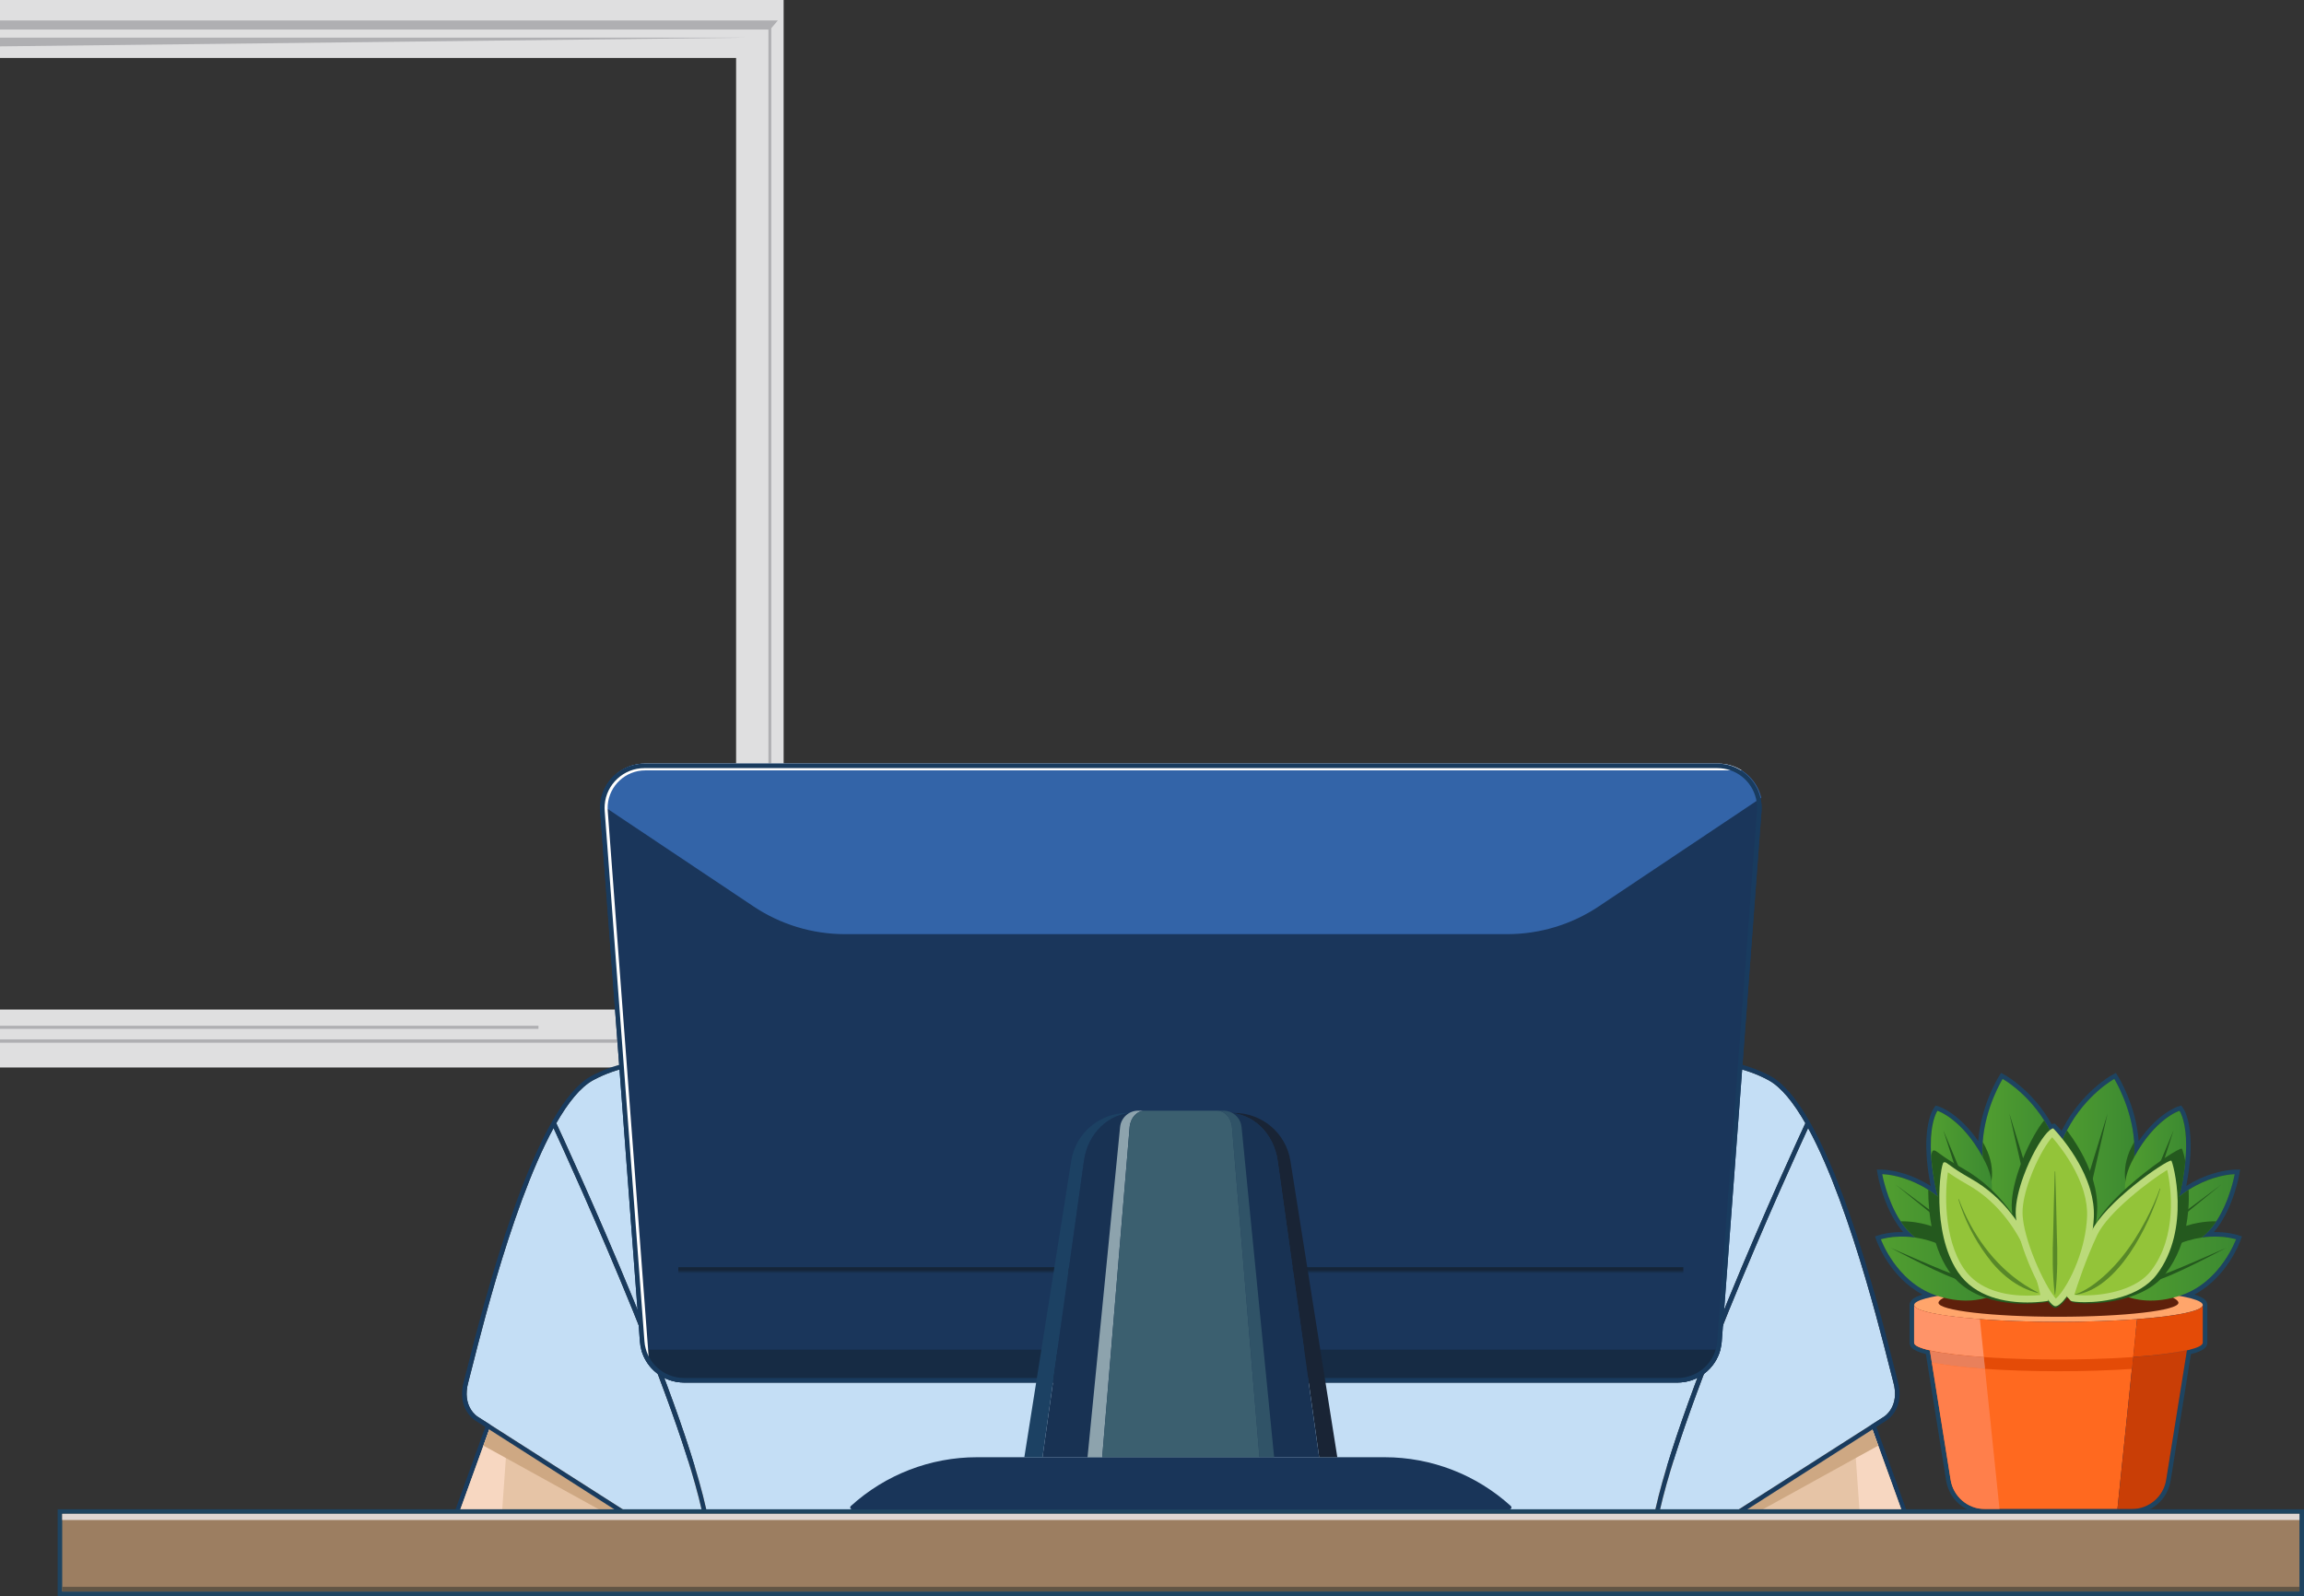 <?xml version="1.0" encoding="UTF-8"?><svg id="Camada_1" xmlns="http://www.w3.org/2000/svg" xmlns:xlink="http://www.w3.org/1999/xlink" viewBox="0 0 1014.934 703.157"><rect x="0" y="0" width="1014.934" height="703.157" fill="#333333" stroke="none"/><defs><style>.cls-1{fill:#588828;}.cls-2{fill:#24591e;}.cls-3{fill:#3364a8;}.cls-4{fill:url(#Gradiente_sem_nome_37-6);}.cls-5{fill:#162b44;}.cls-6{fill:#615545;}.cls-7{fill:url(#Gradiente_sem_nome_37-4);}.cls-8{fill:#9c7e61;}.cls-9{fill:url(#Gradiente_sem_nome_37-8);}.cls-10{fill:#5e200b;}.cls-11{fill:#fff;}.cls-12{fill:#e44b07;}.cls-13{fill:#1e4461;}.cls-14{fill:url(#Gradiente_sem_nome_37);}.cls-15{fill:#cea883;}.cls-16{fill:#afafb2;}.cls-17{fill:#ff691f;}.cls-18{fill:#c4def5;}.cls-19{fill:#f7d7c1;}.cls-20{fill:url(#Gradiente_sem_nome_37-3);}.cls-21{fill:#e9805b;}.cls-22{fill:#8da3ad;}.cls-23{fill:#ff7f4b;}.cls-24{fill:#dfd6d3;}.cls-25{fill:#e6c4a6;}.cls-26{fill:#3b5f6f;}.cls-27{fill:#ffa56b;}.cls-28{fill:url(#Gradiente_sem_nome_166);}.cls-29{fill:url(#Gradiente_sem_nome_37-2);}.cls-30{fill:#dfdfe0;}.cls-31{fill:#305367;}.cls-32{fill:#c93e06;}.cls-33{fill:#bbda7a;}.cls-34{fill:url(#Gradiente_sem_nome_37-7);}.cls-35{fill:#1c4163;}.cls-36{fill:#193b5e;}.cls-37{fill:url(#Gradiente_sem_nome_37-5);}.cls-38{fill:#93c439;}.cls-39{fill:#1a365b;}.cls-40{fill:#193559;}.cls-41{fill:#192435;}.cls-42{fill:#ff9469;}.cls-43{fill:#183253;}</style><linearGradient id="Gradiente_sem_nome_37" x1="904.825" y1="514.603" x2="940.245" y2="514.603" gradientUnits="userSpaceOnUse"><stop offset="0" stop-color="#519e30"/><stop offset="1" stop-color="#3c8a31"/></linearGradient><linearGradient id="Gradiente_sem_nome_37-2" x1="873.302" x2="908.718" xlink:href="#Gradiente_sem_nome_37"/><linearGradient id="Gradiente_sem_nome_37-3" x1="936.042" y1="517.098" x2="963.014" y2="517.098" xlink:href="#Gradiente_sem_nome_37"/><linearGradient id="Gradiente_sem_nome_37-4" x1="850.537" y1="517.098" x2="877.509" y2="517.098" xlink:href="#Gradiente_sem_nome_37"/><linearGradient id="Gradiente_sem_nome_37-5" x1="940.798" y1="535.583" x2="984.408" y2="535.583" xlink:href="#Gradiente_sem_nome_37"/><linearGradient id="Gradiente_sem_nome_37-6" x1="829.138" y1="535.583" x2="872.748" y2="535.583" xlink:href="#Gradiente_sem_nome_37"/><linearGradient id="Gradiente_sem_nome_37-7" x1="933.498" y1="558.901" x2="984.998" y2="558.901" xlink:href="#Gradiente_sem_nome_37"/><linearGradient id="Gradiente_sem_nome_37-8" x1="828.548" y1="558.899" x2="880.048" y2="558.899" xlink:href="#Gradiente_sem_nome_37"/><linearGradient id="Gradiente_sem_nome_166" x1="520.168" y1="561.048" x2="520.168" y2="559.426" gradientUnits="userSpaceOnUse"><stop offset="0" stop-color="#1a365b"/><stop offset="1" stop-color="#152538"/></linearGradient></defs><polygon class="cls-30" points="345.2 0 345.2 470.3 0 470.3 0 444.77 324.26 444.77 324.26 25.53 0 25.53 0 0 345.2 0"/><polyline class="cls-16" points="-.005 13.023 338.497 13.023 338.497 457.917 -.005 457.917 -.005 459.406 339.753 459.406 339.753 12.428 342.646 9.023 -.005 9.023 -.005 13.023"/><polyline class="cls-16" points="-.005 16.598 328.604 16.598 -.005 20.428 -.005 16.598"/><polyline class="cls-16" points="-.005 451.917 237.199 451.917 237.199 453.279 -.005 453.279 -.005 451.917"/><path class="cls-39" d="M874.36,665.835c-8.04,0-14.802-5.767-16.078-13.712l-9.031-56.382c-4.934-1.185-7.061-2.457-7.061-4.186v-16.601h.01c0-1.304.99-2.809,7.618-4.324-15.723-6.754-21.941-23.554-22.209-24.297l-.35-.97.979-.319c.047-.016,1.162-.377,3.093-.705,2.054-.353,4.23-.531,6.47-.531.969,0,1.943.034,2.919.102-1.525-1.502-2.963-3.271-4.295-5.283-6.134-9.268-8.187-20.668-8.271-21.148l-.209-1.191,1.21.019c.027.001.688.012,1.851.136,3.659.403,10.979,1.837,18.933,6.911.732.469,1.422.933,2.079,1.4-.318-1.325-.606-2.699-.862-4.11l-.036-.201c-.069-.375-.136-.743-.195-1.104-.628-3.655-1.042-7.094-1.231-10.212-.181-2.804-.201-5.442-.061-7.84.501-8.878,2.935-12.334,3.037-12.477l.423-.584.688.216c.419.132,9.707,3.188,18.527,17.459.012-.963.05-1.929.115-2.894,1.075-15.411,8.589-27.675,8.908-28.189l.497-.802.829.45c.427.231,10.531,5.811,18.647,18.583.704,1.105,1.381,2.248,2.019,3.409.347-.179.679-.289,1-.333l.497-.069.352.356c.035.035.858.871,2.165,2.378.098.12.176.216.264.312.254.297.518.61.793.941.393-.844.809-1.682,1.242-2.505,8.334-15.934,20.735-22.788,21.259-23.072l.829-.449.497.801c.319.515,7.833,12.778,8.908,28.179.065.969.104,1.937.114,2.899,8.829-14.264,18.109-17.322,18.528-17.454l.688-.216.423.584c.103.143,2.536,3.599,3.037,12.469.189,3.138.101,6.646-.263,10.423-.233,2.456-.58,5.024-1.03,7.643-.059.354-.125.723-.194,1.098l-.037.203c-.262,1.422-.553,2.799-.87,4.118.682-.487,1.372-.955,2.067-1.4,7.935-5.075,15.284-6.515,18.959-6.921,1.156-.124,1.817-.135,1.845-.136l1.21-.019-.209,1.191c-.085.48-2.138,11.881-8.271,21.148-1.332,2.013-2.77,3.781-4.295,5.283.976-.067,1.95-.102,2.919-.102,2.239,0,4.416.179,6.471.531,1.93.328,3.045.689,3.092.705l.979.319-.35.97c-.268.743-6.485,17.544-22.209,24.297,6.628,1.516,7.618,3.021,7.618,4.324,0,.037,0,.104-.01.185v16.416c0,1.74-2.125,2.999-7.099,4.201l-9.034,56.366c-1.275,7.945-8.041,13.712-16.087,13.712h-64.76Z"/><path class="cls-13" d="M931.37,475.345s7.69,12.39,8.76,27.72v.01c.15,2.2.16,4.44,0,6.73,9.28-17.06,19.94-20.41,19.94-20.41,0,0,2.36,3.26,2.85,11.94.17,2.82.13,6.22-.26,10.27v.01c-.22,2.3-.55,4.82-1.02,7.56-.07.42-.15.85-.23,1.29-.47,2.55-1.01,4.83-1.6,6.87.21-.18.43-.36.65-.53,1.23-.96,2.45-1.82,3.67-2.6,7.91-5.06,15.28-6.41,18.53-6.77,1.12-.12,1.75-.13,1.75-.13,0,0-2.03,11.57-8.12,20.77-1.8,2.72-3.96,5.23-6.52,7.17,2.168-.317,4.177-.437,5.978-.437,2.576-0,4.725.246,6.302.517,1.88.32,2.95.67,2.95.67,0,0-6.69,18.55-23.75,24.53-.4.14-.79.27-1.18.39,6.5,1.16,10.28,2.55,10.28,4.04,0,.03,0,.07-.01.1v16.5c0,1.17-2.32,2.27-6.46,3.26-.17.04-.34.08-.52.12l-.86,5.35-8.28,51.68c-1.19,7.41-7.59,12.87-15.1,12.87h-64.76c-7.5,0-13.9-5.46-15.09-12.87l-8.28-51.7-.84-5.23c5.49,1.2,13.73,2.2,23.73,2.88,6.33.44,13.37.76,20.87.91-7.51-.17-14.56-.49-20.87-.94-9.78-.69-17.83-1.67-23.23-2.85-4.76-1.04-7.46-2.22-7.46-3.48v-16.6c0,.13.03.26.09.38-.05-.12-.08-.25-.08-.38,0-1.49,3.78-2.88,10.28-4.04-.39-.12-.78-.25-1.18-.39-17.06-5.98-23.75-24.53-23.75-24.53,0,0,1.07-.35,2.95-.67,1.577-.271,3.726-.517,6.302-.517,1.801,0,3.81.12,5.978.437-2.56-1.94-4.72-4.45-6.52-7.17-6.09-9.2-8.12-20.77-8.12-20.77,0,0,.63.01,1.76.13,3.26.36,10.6,1.72,18.5,6.76,1.22.78,2.46,1.64,3.69,2.61.22.17.43.34.64.52-.59-2.04-1.13-4.32-1.59-6.86-.08-.44-.16-.87-.23-1.29-.65-3.79-1.04-7.15-1.22-10.11-.19-2.95-.19-5.51-.06-7.72v-.01c.49-8.68,2.85-11.94,2.85-11.94,0,0,10.67,3.35,19.94,20.42-.16-2.29-.15-4.54,0-6.74v-.01c1.07-15.33,8.76-27.72,8.76-27.72,0,0,10.21,5.54,18.28,18.24.86,1.35,1.7,2.79,2.5,4.31.56-.45,1.07-.72,1.5-.78,0,0,.82.83,2.12,2.33.09.11.18.22.28.33.53.62,1.13,1.34,1.78,2.16.59-1.37,1.22-2.68,1.88-3.93,8.29-15.85,20.85-22.66,20.85-22.66M881.476,472.688l-.995,1.603c-.323.521-7.903,12.892-9.042,28.449-8.487-12.34-16.952-15.124-17.359-15.252l-1.375-.432-.845,1.167c-.277.382-2.719,3.995-3.227,13l-.003.056v.008c-.139,2.42-.118,5.08.064,7.907.191,3.144.61,6.619,1.245,10.32.056.336.12.687.185,1.045l.048.264c.104.573.213,1.141.327,1.702-.007-.005-.015-.009-.022-.014-8.123-5.182-15.615-6.649-19.358-7.063-1.193-.127-1.874-.141-1.948-.142l-2.42-.038.418,2.384c.086.489,2.174,12.089,8.422,21.528.869,1.312,1.782,2.525,2.736,3.632-.176-.002-.351-.003-.526-.003-2.295,0-4.529.184-6.641.546-2,.34-3.184.724-3.233.74l-1.959.641.699,1.939c.259.719,5.971,16.151,20.241,23.675-4.031,1.206-5.71,2.628-5.71,4.606h-.01v16.6c0,2.206,2.108,3.7,7.178,4.996l.647,4.031,8.28,51.699c1.354,8.433,8.531,14.554,17.065,14.554h64.76c8.54,0,15.721-6.12,17.075-14.553l8.28-51.681.648-4.033c3.845-.975,7.217-2.302,7.217-5.014v-16.365c.008-.09.01-.17.01-.235,0-1.978-1.678-3.401-5.71-4.607,14.272-7.525,19.982-22.956,20.241-23.675l.699-1.939-1.959-.641c-.05-.016-1.234-.4-3.236-.741-2.109-.362-4.343-.546-6.637-.546-.176,0-.351.001-.527.003.954-1.107,1.867-2.32,2.736-3.632,6.248-9.439,8.336-21.039,8.422-21.528l.418-2.384-2.42.038c-.074.001-.755.015-1.932.141-3.77.418-11.292,1.891-19.395,7.074-.002.001-.004.003-.006.004.115-.558.225-1.124.331-1.697l.043-.237c.067-.369.134-.732.193-1.087.452-2.635.802-5.229,1.038-7.698l.009-.095v-.01c.361-3.793.448-7.32.256-10.486-.508-8.997-2.949-12.61-3.226-12.992l-.845-1.167-1.375.432c-.407.128-8.867,2.913-17.359,15.25-1.14-15.556-8.719-27.926-9.042-28.447l-.995-1.602-1.658.899c-.535.29-13.193,7.287-21.669,23.491-.199.376-.395.757-.586,1.142-.011-.013-.021-.026-.032-.04l-.019-.023-.019-.022c-1.327-1.532-2.173-2.39-2.209-2.426l-.705-.714-.994.139c-.136.019-.272.046-.409.082-.522-.92-1.067-1.825-1.627-2.705-8.252-12.987-18.577-18.687-19.013-18.923l-1.658-.9h0Z"/><path class="cls-17" d="M963.384,594.817l-.02.12c-5.4,1.22-13.63,2.24-23.69,2.95l-.54,5.2-6.38,61.75h-58.39c-7.5,0-13.9-5.46-15.09-12.87l-8.28-51.7-.84-5.23c5.49,1.2,13.73,2.2,23.73,2.88,6.33.44,13.37.76,20.87.91,1.16.02,2.33.05,3.51.06.58.01,1.18.02,1.77.03,2.21.03,4.46.04,6.74.04,2.18,0,4.34-.01,6.46-.04.6-.01,1.2-.01,1.8-.03,1.12-.02,2.23-.03,3.32-.06.96-.02,1.91-.04,2.86-.07,6.62-.19,12.83-.5,18.46-.9,10.16-.73,18.42-1.79,23.71-3.04Z"/><path class="cls-12" d="M963.384,594.817l-.02.12c-5.4,1.22-13.63,2.24-23.69,2.95l-.54,5.2c-9.48.66-20.54,1.03-32.36,1.03s-22.88-.38-32.36-1.04l-.53-5.16c6.33.44,13.37.76,20.87.91-7.51-.17-14.56-.49-20.87-.94-9.78-.69-17.83-1.67-23.23-2.85-4.76-1.04-7.46-2.22-7.46-3.48v-11.44c0,4.09,28.47,7.41,63.58,7.41,12.54,0,24.24-.42,34.09-1.16l-1.19,11.49c10.16-.73,18.42-1.79,23.71-3.04Z"/><path class="cls-27" d="M970.348,574.957c0,4.09-28.46,7.41-63.57,7.41s-63.58-3.32-63.58-7.41,28.47-7.4,63.58-7.4,63.57,3.31,63.57,7.4Z"/><path class="cls-10" d="M959.628,573.958c0,3.4-23.661,6.161-52.851,6.161s-52.859-2.76-52.859-6.161,23.669-10.997,52.859-10.997,52.851,7.596,52.851,10.997Z"/><path class="cls-14" d="M940.128,509.803v.01c-.06.85-.14,1.69-.25,2.54-.45,3.45-1.32,6.99-2.47,10.47-.11.35-.23.7-.35,1.04v.01c-.13.39-.26.78-.41,1.17-.15.43-.31.86-.47,1.28-5.52,14.66-14.79,27.54-14.79,27.54,0,0-.69-.68-1.78-1.93-.47-.54-1.02-1.19-1.63-1.94-3.38-4.18-8.45-11.42-11.2-20.1v-.01c-.4-1.24-.75-2.51-1.03-3.81-.2-.88-.37-1.78-.5-2.68-.44-2.84-.56-5.78-.25-8.78.2-2.05.6-4.12,1.24-6.2.17-.56.35-1.1.54-1.64v-.01c.34-1.02.7-2.02,1.09-2.98v-.01c.24-.62.5-1.24.77-1.84.59-1.37,1.22-2.68,1.88-3.93,8.29-15.85,20.85-22.66,20.85-22.66,0,0,7.69,12.39,8.76,27.72v.01c.15,2.2.16,4.44,0,6.73Z"/><path class="cls-29" d="M907.798,526.063v.01c-.28,1.3-.63,2.57-1.02,3.81v.01c-.46,1.43-.97,2.81-1.53,4.15-2.92,6.99-7.05,12.74-9.89,16.21-1.33,1.63-2.38,2.75-2.87,3.28l-.33.33s-9.27-12.88-14.79-27.53v-.01c-.12-.31-.24-.61-.35-.92v-.01c-.19-.5-.37-1.01-.53-1.52-.08-.22-.15-.44-.22-.66-1.21-3.61-2.14-7.29-2.6-10.86-.11-.85-.19-1.69-.25-2.54-.16-2.29-.15-4.54,0-6.74v-.01c1.07-15.33,8.76-27.72,8.76-27.72,0,0,10.21,5.54,18.28,18.24.86,1.35,1.7,2.79,2.5,4.31.98,1.84,1.89,3.8,2.72,5.88.39.97.75,1.96,1.1,2.99v.01c.18.54.36,1.08.53,1.64.64,2.08,1.04,4.14,1.24,6.19v.01c.4,3.95.07,7.79-.75,11.45Z"/><path class="cls-2" d="M877.368,519.583c-.02.25-.06.51-.1.75.01.01,0,.02,0,.02-.18,1.23-.45,2.4-.78,3.52-.09.29-.19.58-.28.86-2.27,6.64-6.84,11.2-8.57,12.75-.43.38-.68.58-.68.58,0,0-.07-.01-.2-.03-1.22-.23-7.89-2.06-12.33-15.24-.24-.7-.47-1.44-.7-2.21-.59-2.04-1.13-4.32-1.59-6.86-.87-4.75-1.33-8.86-1.51-12.38v-.01c.49-8.68,2.85-11.94,2.85-11.94,0,0,10.67,3.35,19.94,20.42-.16-2.29-.15-4.54,0-6.74.41.75.82,1.53,1.22,2.34,2.59,5.19,3.2,9.96,2.73,14.17Z"/><path class="cls-2" d="M962.918,501.333c-.18,3.52-.64,7.63-1.51,12.39-.47,2.55-1.01,4.83-1.6,6.87-.28.97-.58,1.89-.88,2.76-4.91,14.01-12.34,14.71-12.34,14.71,0,0-.25-.2-.68-.58l-.03-.03c-1.77-1.59-6.39-6.22-8.61-12.94-.07-.21-.14-.42-.21-.64v-.01c-.34-1.12-.61-2.3-.78-3.53-.04-.24-.08-.5-.1-.75-.47-4.21.14-8.98,2.73-14.17.4-.81.81-1.59,1.22-2.34.15,2.2.16,4.44,0,6.73,9.28-17.06,19.94-20.41,19.94-20.41,0,0,2.36,3.26,2.85,11.94Z"/><path class="cls-20" d="M962.658,511.603v.01c-.22,2.3-.55,4.82-1.02,7.56-.07.42-.15.85-.23,1.29-.47,2.55-1.01,4.83-1.6,6.87-.17.59-.35,1.16-.53,1.72v.03c-4.9,14.99-12.69,15.72-12.69,15.72,0,0-.25-.2-.68-.58-.55-.5-1.39-1.29-2.34-2.36-.04-.04-.06-.06-.1-.1v-.01c-2.78-3.13-6.51-8.51-7.29-15.43-.03-.27-.06-.54-.07-.81-.04-.48-.06-.97-.06-1.46-.03-1.2.05-2.44.23-3.72.1-.68.23-1.37.39-2.08.32-1.34.76-2.72,1.35-4.14,0-.01.01-.02.01-.03.26-.64.56-1.28.88-1.93.4-.81.81-1.59,1.22-2.34v-.01c9.28-17.06,19.94-20.41,19.94-20.41,0,0,2.36,3.26,2.85,11.94.17,2.82.13,6.22-.26,10.27Z"/><path class="cls-7" d="M877.498,524.353c-.01.47-.04.94-.08,1.39-.01.19-.02.39-.05.58v.01c-.78,6.92-4.51,12.29-7.29,15.42-.31.35-.61.67-.89.96-.62.65-1.16,1.16-1.55,1.51-.43.38-.68.58-.68.58,0,0-7.73-.73-12.64-15.59v-.02c-.2-.61-.4-1.22-.59-1.87-.59-2.04-1.13-4.32-1.59-6.86-.08-.44-.16-.87-.23-1.29-.65-3.79-1.04-7.15-1.22-10.11-.19-2.95-.19-5.51-.06-7.72v-.01c.49-8.68,2.85-11.94,2.85-11.94,0,0,10.67,3.35,19.94,20.42.41.75.82,1.53,1.22,2.34.32.62.59,1.25.85,1.86q0,.01.01.02c.61,1.47,1.07,2.9,1.4,4.29,0,.01,0,.02.01.03.14.67.27,1.33.36,1.98.01.01,0,.02,0,.02.2,1.38.27,2.71.23,4Z"/><path class="cls-2" d="M982.658,517.433c-2.02,6.43-5.96,15.82-12.89,21.07l-.01.01c-.06.05-.12.1-.19.15-2.2,1.63-4.62,2.95-7.09,4-1.54.67-3.11,1.23-4.65,1.71-2.43.76-4.82,1.31-7,1.71-.01-.01-.01,0-.01,0-2.52.46-4.76.71-6.48.86-2.19.18-3.54.18-3.54.18,0,0,.37-.85,1.07-2.27.02-.03.03-.06.04-.09.42-.83.94-1.85,1.56-3v-.01c.6-1.1,1.29-2.32,2.06-3.61.02-.02.03-.05.04-.07.11-.2.23-.39.34-.59,3.1-5.11,7.48-11.29,12.81-15.97.36-.32.72-.63,1.09-.92.21-.18.43-.36.65-.53.39-.31.79-.61,1.18-.89-.07.42-.15.85-.23,1.29-.47,2.55-1.01,4.83-1.6,6.87.21-.18.43-.36.65-.53,1.23-.96,2.45-1.82,3.67-2.6,7.91-5.06,15.28-6.41,18.53-6.77Z"/><path class="cls-2" d="M872.748,547.123s-.33,0-.93-.02c-.61-.02-1.5-.07-2.6-.16-1.72-.15-3.96-.4-6.48-.86-2.09-.38-4.37-.9-6.7-1.61-1.53-.47-3.09-1.01-4.62-1.65-2.59-1.09-5.13-2.45-7.44-4.16-.07-.05-.14-.1-.2-.16h-.01c-6.92-5.26-10.86-14.64-12.87-21.07,3.26.36,10.6,1.72,18.5,6.76,1.22.78,2.46,1.64,3.69,2.61.22.17.43.34.64.52-.59-2.04-1.13-4.32-1.59-6.86-.08-.44-.16-.87-.23-1.29.39.28.79.58,1.18.89.22.17.43.34.64.52.27.21.54.44.8.67,3.7,3.18,6.95,7.1,9.63,10.91.01,0,.01.01.01.01,1.28,1.83,2.45,3.63,3.47,5.31.93,1.54,1.75,2.99,2.44,4.27,1.73,3.21,2.67,5.37,2.67,5.37Z"/><path class="cls-37" d="M984.408,517.303s-2.03,11.57-8.12,20.77c-1.8,2.72-3.96,5.23-6.52,7.17-.06.06-.13.11-.2.16-2.92,2.16-6.22,3.77-9.53,4.97-1.51.54-3.02,1-4.49,1.39-1.64.44-3.23.78-4.72,1.06h-.01c-4.56.83-8.21,1-9.51,1.03-.33.01-.51.01-.51.01,0,0,1.25-2.87,3.54-6.92.47-.86,1-1.77,1.57-2.72,3.2-5.28,7.77-11.7,13.33-16.43.19-.15.38-.31.57-.46.21-.18.43-.36.65-.53,1.23-.96,2.45-1.82,3.67-2.6,7.91-5.06,15.28-6.41,18.53-6.77,1.12-.12,1.75-.13,1.75-.13Z"/><path class="cls-4" d="M872.748,553.863s-.18,0-.51-.01c-1.3-.03-4.95-.2-9.5-1.03-1.45-.26-2.99-.59-4.58-1.01-1.47-.38-2.97-.84-4.48-1.38-3.36-1.2-6.73-2.83-9.7-5.03-.07-.05-.14-.1-.2-.16-2.56-1.94-4.72-4.45-6.52-7.17-6.09-9.2-8.12-20.77-8.12-20.77,0,0,.63.01,1.76.13,3.26.36,10.6,1.72,18.5,6.76,1.22.78,2.46,1.64,3.69,2.61.22.17.43.34.64.52.19.15.38.31.57.47,5.57,4.73,10.14,11.15,13.34,16.43.58.95,1.11,1.86,1.58,2.72,2.28,4.05,3.53,6.92,3.53,6.92Z"/><path class="cls-2" d="M982.048,545.323c-3.44,5.97-10.07,14.7-20.8,18.46-6.24,2.18-11.63,2.67-15.95,2.4-3.26-.19-5.91-.82-7.87-1.45-2.56-.84-3.93-1.71-3.93-1.71,0,0,2.76-4.2,7.81-9.17,4.01-3.93,9.45-8.35,16.09-11.54.32-.15.63-.3.94-.43,6.88-3.12,13.2-3.88,17.95-3.81-1.8,2.72-3.96,5.23-6.52,7.17,5.27-.77,9.6-.38,12.28.08Z"/><path class="cls-2" d="M880.048,563.023s-1.37.87-3.93,1.71c-2.05.66-4.87,1.32-8.35,1.48-4.24.2-9.46-.33-15.47-2.43-7.61-2.67-13.16-7.83-16.95-12.74h-.01c-.08-.11-.16-.21-.23-.31-1.47-1.91-2.66-3.76-3.61-5.41,2.68-.46,7.01-.85,12.28-.08-2.56-1.94-4.72-4.45-6.52-7.17,1.94-.03,4.13.08,6.52.43,3.56.53,7.56,1.59,11.76,3.53.2.09.41.18.61.28,2.35,1.13,4.55,2.41,6.59,3.77,3.72,2.48,6.91,5.23,9.5,7.77,5.05,4.97,7.81,9.17,7.81,9.17Z"/><path class="cls-34" d="M984.998,545.993s-6.69,18.55-23.75,24.53c-12.24,4.29-21.21,2.03-25.3.41-1.6-.63-2.45-1.17-2.45-1.17,0,0,1.36-2.07,3.93-5.03,2.95-3.4,7.5-7.98,13.39-11.91,0,0,0-.01.01,0,1.73-1.16,3.57-2.26,5.53-3.25.34-.18.69-.35,1.04-.52,4.42-2.12,8.63-3.26,12.37-3.81,5.27-.77,9.6-.38,12.28.08,1.88.32,2.95.67,2.95.67Z"/><path class="cls-9" d="M880.048,569.763s-1.13.71-3.23,1.46c0,0-.01.01-.01,0-4.39,1.57-13,3.33-24.51-.7-17.06-5.98-23.75-24.53-23.75-24.53,0,0,1.07-.35,2.95-.67,2.68-.46,7.01-.85,12.28-.08,3.74.55,7.95,1.69,12.37,3.81.44.21.87.42,1.29.64,1.87.97,3.64,2.02,5.3,3.13,4.25,2.84,7.81,6.02,10.56,8.84,1.06,1.09,2.01,2.13,2.82,3.07,2.57,2.96,3.93,5.03,3.93,5.03Z"/><polygon class="cls-2" points="928.401 490.583 917.716 537.689 915.01 534.115 928.401 490.583"/><polygon class="cls-2" points="957.486 497.963 943.689 530.974 946.117 533.349 957.486 497.963"/><polygon class="cls-2" points="954.223 539.987 978.542 521.859 951.351 543.944 954.223 539.987"/><path class="cls-2" d="M947.266,561.115s-.19,1.826,3.894.913,29.488-12.27,29.488-12.27c0,0-26.042,13.911-31.467,14.421s-8.935-2.513-8.935-2.513l7.02-.551Z"/><polygon class="cls-2" points="885.146 490.583 895.831 537.689 898.537 534.115 885.146 490.583"/><polygon class="cls-2" points="856.06 497.963 869.858 530.974 867.43 533.349 856.06 497.963"/><polygon class="cls-2" points="859.324 539.987 835.005 521.859 862.196 543.944 859.324 539.987"/><path class="cls-2" d="M866.281,561.115s.19,1.826-3.894.913-29.488-12.27-29.488-12.27c0,0,26.042,13.911,31.467,14.421s8.935-2.513,8.935-2.513l-7.02-.551Z"/><path class="cls-2" d="M963.988,532.703c-.03.35-.06.7-.09,1.05-.18,2.07-.47,4.19-.87,6.32-.16.86-.35,1.72-.55,2.59-.38,1.61-.84,3.22-1.37,4.82-.33.97-.68,1.94-1.07,2.89-1.49,3.7-3.46,7.3-6.04,10.67-.01.02-.03.03-.04.05-.66.86-1.37,1.66-2.13,2.41-.99,1-2.07,1.9-3.21,2.73-3.29,2.39-7.08,4.1-10.94,5.31h-.01c-11.42,3.6-23.47,2.82-24.99,2.05l-.4-.44-1.5-1.66c-.01.01-.02.02-.03.03-2.18,2.96-4.16,4.67-5.43,4.67-.85,0-2.06-1.11-3.5-3l-.02-.02v.02c.04.27.06.4.06.4,0,0-13.92,2.63-26.98-1.76-3.7-1.24-7.33-3.04-10.55-5.62-1.09-.87-2.13-1.83-3.1-2.88-.7-.74-1.36-1.52-1.99-2.36,0,0,0-.01-.01-.01-.29-.4-.58-.8-.86-1.22-1.93-2.87-3.47-6.02-4.69-9.31-.36-.94-.68-1.9-.98-2.86-.49-1.57-.92-3.15-1.28-4.75-.2-.87-.39-1.75-.55-2.63-.4-2.08-.7-4.16-.92-6.2-.04-.37-.08-.73-.12-1.09-.29-3.03-.42-5.97-.43-8.71,1.22.78,2.46,1.64,3.69,2.61.22.17.43.34.64.52-.59-2.04-1.13-4.32-1.59-6.86-.08-.44-.16-.87-.23-1.29-.65-3.79-1.04-7.15-1.22-10.11.16-.76.33-1.32.48-1.68.1-.24.2-.39.28-.43,1.27-.6,1.67.88,9.27,5.51.58.36,1.2.73,1.87,1.12.64.38,1.32.77,2.05,1.18,4.36,2.46,8.21,5.32,11.63,8.45.11.09.21.18.32.29.31.28.61.56.91.85,3.44,3.29,6.4,6.84,8.94,10.47-.17-1.33-.26-2.56-.26-3.73,0-5.18,1.55-11.5,3.78-17.59.08-.21.16-.43.24-.64.32-.87.66-1.73,1.01-2.58.03-.09.07-.19.11-.28,2.79-6.77,6.26-12.91,9.14-16.42.86,1.35,1.7,2.79,2.5,4.31.56-.45,1.07-.72,1.5-.78,0,0,.82.83,2.12,2.33.09.11.18.22.28.33.53.62,1.13,1.34,1.78,2.16.59-1.37,1.22-2.68,1.88-3.93,3.32,4.45,7.27,10.59,9.99,17.56.04.1.08.2.11.3v.01c.45,1.17.87,2.34,1.24,3.55.08.23.15.46.22.7v.01c1.24,4.23,1.94,8.71,1.73,13.22-.09,1.86-.25,3.7-.5,5.52,2.7-4.76,7.47-9.98,12.74-14.82.28-.26.56-.52.85-.77.17-.16.34-.31.51-.46,4.93-4.42,10.18-8.46,14.48-11.46.57-.4,1.13-.78,1.66-1.15h.01c4.19-2.83,7.19-4.45,7.58-4.12.13.1.53,1.24,1,3.13v.02c.17.69.34,1.47.52,2.36v.01c-.22,2.3-.55,4.82-1.02,7.56-.07.42-.15.85-.23,1.29-.47,2.55-1.01,4.83-1.6,6.87.21-.18.43-.36.65-.53,1.23-.96,2.45-1.82,3.67-2.6.1,2.68.08,5.54-.14,8.5Z"/><path class="cls-38" d="M893.12,572.324c-9.507,0-22.319-2.206-29.373-12.716-10.57-15.748-8.044-40.613-6.7-45.734.227.159.491.353.752.544,1.497,1.095,4.282,3.134,9.698,6.184,25.259,14.224,31.86,44.325,33.068,51.252-1.539.201-4.203.471-7.445.471Z"/><path class="cls-33" d="M858.067,516.464c1.685,1.2,4.362,3.005,8.694,5.444,23.089,13.002,30.246,39.763,32.031,48.638-1.478.146-3.432.278-5.671.278-9.142,0-21.442-2.091-28.128-12.052-9.126-13.596-8.123-34.597-6.925-42.308M856.629,512.038c-.151 0-.298.04-.461.117-1.337.636-5.684,30.385,6.333,48.289,7.582,11.296,21.429,13.38,30.619,13.38,5.376,0,9.16-.714,9.16-.714,0,0-4.552-37.206-34.047-53.816-9.178-5.168-10.51-7.257-11.604-7.256h0Z"/><path class="cls-38" d="M918.299,572.203c-2.845,0-4.627-.233-5.269-.386l-.955-1.061c.994-3.22,4.947-15.606,10.364-27.19,5.54-11.846,27.996-27.708,33.174-30.375,1.767,5.74,6.396,30.258-6.828,47.527-8.161,10.656-25.396,11.484-30.485,11.484h-.001ZM956.498,512.815h0Z"/><path class="cls-33" d="M954.653,515.432c1.849,7.79,4.554,29.211-7.059,44.376-6.152,8.034-19.167,10.896-29.296,10.896-2.189,0-3.717-.143-4.49-.264l-.046-.051c1.292-4.109,5.033-15.488,10.037-26.187,4.831-10.329,23.873-24.562,30.854-28.77M956.364,511.326c-2.467,0-29.059,18.299-35.282,31.605-6.385,13.652-10.687,28.2-10.687,28.2l1.781,1.979c.586.296,2.882.593,6.123.593,8.655,0,24.057-2.122,31.677-12.072,15.437-20.157,7.188-49.73,6.531-50.268-.031-.025-.079-.038-.143-.038h0Z"/><path class="cls-38" d="M905.503,573.971c-.179-.09-.77-.47-1.896-1.92l-.191-.261c-2.96-3.931-6.699-11.305-9.524-18.787-1.461-3.818-2.633-7.587-3.392-10.904-.376-1.61-.652-3.13-.822-4.525l-.013-.116c-.151-1.141-.228-2.226-.228-3.225,0-4.172,1.165-9.557,3.368-15.574.348-.96.746-1.987,1.221-3.148,3.459-8.38,7.583-14.618,9.868-16.446.072-.057.138-.107.199-.151.346.374.806.884,1.352,1.513.077.097.185.228.303.357.489.573,1.078,1.279,1.714,2.082,3.194,4.023,7.604,10.362,10.479,17.715.546,1.397.987,2.67,1.35,3.884l.048.171c1.178,4.033,1.69,7.936,1.521,11.6-.08,1.684-.23,3.337-.448,4.914l-.014.12c-.214,1.655-.51,3.32-.903,5.089-.357,1.683-.802,3.408-1.323,5.145-2.129,7.107-5.467,14.131-8.928,18.787-2.045,2.765-3.328,3.57-3.74,3.683Z"/><path class="cls-33" d="M903.99,501.04c.095.108.192.22.293.336.103.126.207.251.32.377.593.694,1.144,1.363,1.685,2.046,3.13,3.944,7.45,10.151,10.255,17.324.497,1.277.905,2.439,1.241,3.538l.115.393c1.132,3.876,1.624,7.614,1.463,11.108-.077,1.634-.223,3.243-.435,4.782l-.028.214v.012c-.209,1.586-.493,3.18-.875,4.891-.344,1.621-.778,3.307-1.289,5.012-2.081,6.946-5.331,13.795-8.698,18.327-1.057,1.429-1.88,2.269-2.409,2.72-.189-.2-.426-.471-.714-.834l-.298-.396c-2.837-3.766-6.582-11.166-9.324-18.427-1.433-3.749-2.584-7.448-3.331-10.711-.354-1.518-.617-2.953-.781-4.27v-.025l-.026-.196c-.142-1.075-.214-2.094-.214-3.027,0-3.998,1.133-9.205,3.282-15.071.34-.941.731-1.949,1.191-3.074,2.921-7.078,6.367-12.659,8.578-15.048M904.458,497.113c-.43.06-.94.33-1.5.78-2.85,2.28-7.08,9.2-10.32,17.05-.43,1.05-.85,2.12-1.24,3.2-2.04,5.57-3.46,11.35-3.46,16.09,0,1.07.08,2.21.24,3.42v.01c.18,1.51.47,3.1.86,4.77.81,3.54,2.02,7.36,3.45,11.1,2.95,7.81,6.8,15.27,9.73,19.16v.01c1.32,1.75,2.45,2.78,3.23,2.78,1.16,0,2.98-1.57,5-4.3,3.12-4.2,6.73-11.14,9.16-19.25.51-1.7.97-3.46,1.35-5.25.39-1.75.71-3.52.94-5.32v-.01c.23-1.67.38-3.35.46-5.05.19-4.13-.45-8.22-1.58-12.09v-.01c-.42-1.43-.91-2.81-1.44-4.17-2.94-7.52-7.43-13.98-10.7-18.1-.65-.82-1.25-1.54-1.78-2.16-.1-.11-.19-.22-.28-.33-1.3-1.5-2.12-2.33-2.12-2.33h0Z"/><path class="cls-1" d="M951.655,523.662c-4.975,16.374-18.659,44.253-37.486,46.776-0-0-.027-.198-.027-.198,2.448-.763,4.679-2.054,6.796-3.428,10.54-7.24,18.303-17.877,24.249-29.101,2.397-4.548,4.572-9.24,6.277-14.106,0,0,.192.057.192.057h0Z"/><path class="cls-1" d="M862.861,528.285c5.605,15.073,15.345,28.868,28.892,37.721,1.921,1.253,3.935,2.365,6.009,3.447l-.068.188c-9.27-2.18-16.992-8.755-22.462-16.341-5.598-7.522-9.831-16.012-12.562-24.957 0-0.0.191-.059.191-.059h0Z"/><path class="cls-1" d="M905.349,516.113c.222,6.763.573,20.351.7,27.113.334,9.054.394,18.088-.7,27.113 0,0-.2,0-.2,0-1.094-9.025-1.034-18.059-.7-27.113.127-6.753.478-20.362.7-27.113-0.0 0.0.2 0.0.2 0h0Z"/><path class="cls-17" d="M963.384,594.817l-.02.12c-5.4,1.22-13.63,2.24-23.69,2.95-5.64.4-11.85.7-18.46.87-.95.03-1.9.05-2.86.07-1.09.03-2.2.04-3.32.06-.6.02-1.2.02-1.8.03-2.12.03-4.28.04-6.46.04-2.28,0-4.53-.01-6.74-.04-.59-.01-1.19-.02-1.77-.03-1.18-.01-2.35-.04-3.51-.06-7.51-.17-14.56-.49-20.87-.94-9.78-.69-17.83-1.67-23.23-2.85-4.76-1.04-7.46-2.22-7.46-3.48v-16.6c0,2.6,11.53,4.89,28.96,6.21,9.96.76,21.86,1.2,34.62,1.2,12.77,0,24.67-.44,34.63-1.2l-.54,5.2-1.19,11.49c10.16-.73,18.42-1.79,23.71-3.04Z"/><path class="cls-42" d="M850.654,595.037c-4.76-1.04-7.46-2.22-7.46-3.48v-16.6c0,2.6,11.53,4.89,28.96,6.21l1.73,16.72c-9.78-.69-17.83-1.67-23.23-2.85Z"/><path class="cls-21" d="M874.414,603.077c-9.81-.67-17.93-1.65-23.42-2.81l-.84-5.23c5.49,1.2,13.73,2.2,23.73,2.88l.53,5.16Z"/><path class="cls-23" d="M880.804,664.837h-6.44c-7.5,0-13.9-5.46-15.09-12.87l-8.28-51.7c5.49,1.16,13.61,2.14,23.42,2.81l6.39,61.76Z"/><path class="cls-12" d="M970.344,574.957v16.6c0,1.17-2.32,2.27-6.46,3.26-.17.04-.34.08-.52.12l.02-.12c-5.29,1.25-13.55,2.31-23.71,3.04l1.19-11.49.54-5.2c17.42-1.32,28.94-3.61,28.94-6.21Z"/><path class="cls-32" d="M963.364,594.937l-.86,5.35-8.28,51.68c-1.19,7.41-7.59,12.87-15.1,12.87h-6.37l6.38-61.75.54-5.2c10.06-.71,18.29-1.73,23.69-2.95Z"/><path class="cls-32" d="M963.384,594.817l-.02.12c-5.4,1.22-13.63,2.24-23.69,2.95v-.03c10.16-.73,18.42-1.79,23.71-3.04Z"/><polygon class="cls-25" points="200.812 667.529 212.007 636.548 232.436 580.038 316.203 653.621 325.656 667.529 200.812 667.529"/><path class="cls-36" d="M232.878,581.758l82.57,72.53,8.32,12.24h-121.53l10.71-29.64,11.77-32.55,8.16-22.58M231.994,578.32l-.997,2.759-8.16,22.58-11.77,32.55-10.71,29.64-.968,2.68h128.157l-2.124-3.124-8.32-12.24-.143-.21-.191-.168-82.57-72.53-2.204-1.936h0Z"/><polygon class="cls-19" points="225.558 604.398 222.848 642.348 221.128 666.528 202.238 666.528 212.948 636.888 224.718 604.338 225.558 604.398"/><polygon class="cls-15" points="323.768 666.528 266.618 666.528 222.848 642.348 212.948 636.888 224.718 604.338 232.878 581.758 315.448 654.288 323.768 666.528"/><path class="cls-18" d="M311.438,679.258c-10.1-.59-16.26-.99-16.26-.99l-84.77-54.13s-7.15-4.33-4.08-15.31c2.39-8.58,17.76-75.73,37.52-111.85,6.66,14.43,64.11,139.82,67.59,182.28Z"/><path class="cls-18" d="M484.078,679.518c-.25,1.28-.98,1.9-1.55,2.19-4.3,2.25-18.3,3.34-42.81,3.34-39.73,0-97.1-2.99-126.2-4.67-.69-.04-1.36-.08-2.01-.11-.02-.33-.04-.67-.07-1.01.65.04,1.32.08,2.01.12-3.44-44.79-65.4-178.12-68.4-184.54,5.19-9.06,10.66-15.91,16.26-18.95,10.64-5.78,22.65-7.55,33.39-7.55v-1c17.05,0,31.11,4.49,31.25,4.54l.27.08.18.21c.4.47,40.8,47.14,80.19,95.69,53.08,65.39,79.14,102.96,77.49,111.66Z"/><path class="cls-18" d="M406.588,567.858c-39.39-48.55-79.79-95.22-80.19-95.69l-.18-.21-.27-.08c-.14-.05-14.2-4.54-31.25-4.54v1c17.08-.01,30.95,4.49,30.95,4.49,0,0,172.76,199.49,156.42,208-4.54,2.36-20.98,3.22-42.35,3.22-40,0-97.3-2.99-126.27-4.67-.69-.04-1.36-.08-2.01-.12.03.34.05.68.07,1.01.01.16.02.32.03.48l2-.1c0-.09-.01-.18-.02-.27,29.1,1.68,86.47,4.67,126.2,4.67,24.51,0,38.51-1.09,42.81-3.34.57-.29,1.3-.91,1.55-2.19,1.65-8.7-24.41-46.27-77.49-111.66Z"/><path class="cls-36" d="M461.748,637.358c-12.93-18-31.22-41.6-54.38-70.13-39.41-48.56-79.81-95.25-80.21-95.71l-.37-.42-.53-.17c-.58-.19-14.36-4.59-31.56-4.59-13.27,0-24.82,2.62-34.35,7.79-11,5.98-22.62,26.19-34.55,60.07-9.48,26.95-16.76,55.82-19.87,68.15-.71,2.82-1.23,4.87-1.53,5.94-3.43,12.3,4.63,17.36,4.97,17.56l84.73,54.11.43.28.52.03c.89.06,89.66,5.78,144.67,5.78,24.67,0,38.83-1.13,43.28-3.45.76-.4,1.74-1.22,2.06-2.9.64-3.34-1.09-11.38-23.31-42.34ZM484.078,679.518c-.25,1.28-.98,1.9-1.55,2.19-4.3,2.25-18.3,3.34-42.81,3.34-39.73,0-97.1-2.99-126.2-4.67.01.09.02.18.02.27l-2,.1c-.01-.16-.02-.32-.03-.48-.02-.33-.04-.67-.07-1.01-10.1-.59-16.26-.99-16.26-.99l-84.77-54.13s-7.15-4.33-4.08-15.31c2.39-8.58,17.76-75.73,37.52-111.85,6.66,14.43,64.11,139.82,67.59,182.28.65.04,1.32.08,2.01.12-3.44-44.79-65.4-178.12-68.4-184.54,5.19-9.06,10.66-15.91,16.26-18.95,10.64-5.78,22.65-7.55,33.39-7.55v-1c17.05,0,31.11,4.49,31.25,4.54l.27.08.18.21c.4.47,40.8,47.14,80.19,95.69,53.08,65.39,79.14,102.96,77.49,111.66Z"/><path class="cls-36" d="M313.538,680.648l-2,.1c-.01-.16-.02-.32-.03-.48-.02-.33-.04-.67-.07-1.01.65.04,1.32.08,2.01.12.03.34.06.68.07,1,.01.09.02.18.02.27Z"/><polygon class="cls-25" points="714.68 667.529 724.133 653.621 807.901 580.038 839.523 667.529 714.68 667.529"/><path class="cls-36" d="M807.459,581.758l8.16,22.58,11.77,32.55,10.71,29.64h-121.53l8.32-12.24,82.57-72.53M808.343,578.32l-2.204,1.936-82.57,72.53-.191.168-.143.21-8.32,12.24-2.124,3.124h128.157l-.969-2.68-10.71-29.64-11.77-32.55-8.16-22.58-.997-2.759h0Z"/><polygon class="cls-19" points="814.779 604.398 817.489 642.348 819.209 666.528 838.099 666.528 827.389 636.888 815.619 604.338 814.779 604.398"/><polygon class="cls-15" points="716.569 666.528 773.719 666.528 817.489 642.348 827.389 636.888 815.619 604.338 807.459 581.758 724.889 654.288 716.569 666.528"/><path class="cls-18" d="M728.899,679.258c10.1-.59,16.26-.99,16.26-.99l84.77-54.13s7.15-4.33,4.08-15.31c-2.39-8.58-17.76-75.73-37.52-111.85-6.66,14.43-64.11,139.82-67.59,182.28Z"/><path class="cls-18" d="M556.259,679.518c.25,1.28.98,1.9,1.55,2.19,4.3,2.25,18.3,3.34,42.81,3.34,39.73,0,97.1-2.99,126.2-4.67.69-.04,1.36-.08,2.01-.11.02-.33.04-.67.07-1.01-.65.04-1.32.08-2.01.12,3.44-44.79,65.4-178.12,68.4-184.54-5.19-9.06-10.66-15.91-16.26-18.95-10.64-5.78-22.65-7.55-33.39-7.55v-1c-17.05,0-31.11,4.49-31.25,4.54l-.27.08-.18.21c-.4.47-40.8,47.14-80.19,95.69-53.08,65.39-79.14,102.96-77.49,111.66Z"/><path class="cls-18" d="M556.259,679.518c.25,1.28.98,1.9,1.55,2.19,4.3,2.25,18.3,3.34,42.81,3.34,39.73,0,97.1-2.99,126.2-4.67-.01.09-.02.18-.02.27l2,.1c.01-.16.02-.32.03-.48.02-.33.04-.67.07-1.01-.65.04-1.32.08-2.01.12-28.97,1.68-86.27,4.67-126.27,4.67-21.37,0-37.81-.86-42.35-3.22-16.34-8.51,156.42-208,156.42-208,0,0,13.87-4.5,30.95-4.49v-1c-17.05,0-31.11,4.49-31.25,4.54l-.27.08-.18.21c-.4.47-40.8,47.14-80.19,95.69-53.08,65.39-79.14,102.96-77.49,111.66Z"/><path class="cls-36" d="M555.279,679.698c.32,1.68,1.3,2.5,2.06,2.9,4.45,2.32,18.61,3.45,43.28,3.45,55.01,0,143.78-5.72,144.67-5.78l.52-.03.43-.28,84.73-54.11c.34-.2,8.4-5.26,4.97-17.56-.3-1.07-.82-3.12-1.53-5.94-3.11-12.33-10.39-41.2-19.87-68.15-11.93-33.88-23.55-54.09-34.55-60.07-9.53-5.17-21.08-7.79-34.35-7.79-17.2,0-30.98,4.4-31.56,4.59l-.53.17-.37.42c-.4.46-40.8,47.15-80.21,95.71-23.16,28.53-41.45,52.13-54.38,70.13-22.22,30.96-23.95,39-23.31,42.34ZM633.749,567.858c39.39-48.55,79.79-95.22,80.19-95.69l.18-.21.27-.08c.14-.05,14.2-4.54,31.25-4.54v1c10.74,0,22.75,1.77,33.39,7.55,5.6,3.04,11.07,9.89,16.26,18.95-3,6.42-64.96,139.75-68.4,184.54.69-.04,1.36-.08,2.01-.12,3.48-42.46,60.93-167.85,67.59-182.28,19.76,36.12,35.13,103.27,37.52,111.85,3.07,10.98-4.08,15.31-4.08,15.31l-84.77,54.13s-6.16.4-16.26.99c-.03.34-.05.68-.07,1.01-.01.16-.02.32-.03.48l-2-.1c0-.09.01-.18.02-.27-29.1,1.68-86.47,4.67-126.2,4.67-24.51,0-38.51-1.09-42.81-3.34-.57-.29-1.3-.91-1.55-2.19-1.65-8.7,24.41-46.27,77.49-111.66Z"/><path class="cls-36" d="M726.799,680.648l2,.1c.01-.16.02-.32.03-.48.02-.33.04-.67.07-1.01-.65.04-1.32.08-2.01.12-.03.34-.06.68-.07,1-.01.09-.02.18-.02.27Z"/><rect class="cls-18" x="350.354" y="570.09" width="325.383" height="104.877"/><path class="cls-39" d="M775.959,357.395l-17.5,233.63c-.09,1.24-.3,2.44-.61,3.59-2.23,8.39-9.88,14.48-18.86,14.48h-437.64c-8.98,0-16.63-6.09-18.86-14.48-.31-1.15-.52-2.35-.61-3.59l-17.5-233.63c-.08-1-.07-2,0-2.97.76-10,9.13-18.02,19.47-18.02h472.64c9.3,0,17.01,6.49,19.02,15.07.44,1.89.6,3.88.45,5.92Z"/><rect class="cls-28" x="298.806" y="558.286" width="442.723" height="3.745"/><path class="cls-5" d="M757.848,594.615c-2.23,8.39-9.88,14.48-18.86,14.48h-437.64c-8.98,0-16.63-6.09-18.86-14.48h475.36Z"/><rect class="cls-8" x="26.402" y="665.945" width="987.532" height="36.213"/><path class="cls-13" d="M1012.934,666.944v34.213H27.402v-34.213h985.532M1014.934,664.944H25.402v38.213h989.532v-38.213h0Z"/><rect class="cls-6" x="27.402" y="699.115" width="985.532" height="2.043"/><rect class="cls-24" x="27.402" y="666.944" width="985.532" height="2.723"/><path class="cls-40" d="M664.948,664.987h-289.56c-.781,0-1.153-.961-.575-1.487l0-0c15.208-13.83,35.025-21.493,55.581-21.493h179.548c20.556,0,40.373,7.663,55.581,21.493l0.0 0c.578.526.206,1.487-.575,1.487Z"/><path class="cls-3" d="M775.858,351.475l-71.6,47.86c-11.93,7.97-25.94,12.22-40.29,12.22h-291.75c-14.35,0-28.36-4.25-40.29-12.22l-67.2-44.91c.76-10,9.13-18.02,19.47-18.02h472.64c9.3,0,17.01,6.49,19.02,15.07Z"/><path class="cls-11" d="M267.718,357.155c-.06-.78-.06-1.63,0-2.5.65-8.55,7.89-15.25,16.48-15.25h483.03c-3-1.9-6.56-3-10.39-3h-472.64c-10.34,0-18.71,8.02-19.47,18.02-.07.97-.08,1.97,0,2.97l17.5,233.63c.09,1.24.3,2.44.61,3.59.64,2.4,1.72,4.6,3.15,6.54l-.77-10.35-17.5-233.65Z"/><path class="cls-36" d="M756.489,338.405c8.187,0,15.207,5.562,17.072,13.523.401,1.721.536,3.511.404,5.317l-17.5,233.635c-.078,1.078-.262,2.16-.548,3.221-2.034,7.651-8.994,12.994-16.927,12.994h-437.64c-7.933,0-14.894-5.343-16.929-13-.284-1.055-.468-2.136-.547-3.219l-17.501-233.64c-.067-.834-.066-1.731.001-2.659.689-9.068,8.365-16.172,17.476-16.172h472.64ZM756.489,336.405h-472.64c-10.34,0-18.71,8.02-19.47,18.02-.07.97-.08,1.97,0,2.97l17.5,233.63c.09,1.24.3,2.44.61,3.59,2.23,8.39,9.88,14.48,18.86,14.48h437.64c8.98,0,16.63-6.09,18.86-14.48.31-1.15.52-2.35.61-3.59l17.5-233.63c.15-2.04-.01-4.03-.45-5.92-2.01-8.58-9.72-15.07-19.02-15.07h0Z"/><path class="cls-35" d="M499.313,490.345c-10.86,0-20.12,8.94-21.82,21.08l-18.26,130.58h-8l20.66-130.58c1.92-12.14,12.39-21.08,24.68-21.08h2.74Z"/><path class="cls-41" d="M589.103,642.005h-8l-18.27-130.58c-1.7-12.14-10.95-21.08-21.82-21.08h2.74c12.29,0,22.76,8.94,24.68,21.08l20.67,130.58Z"/><path class="cls-43" d="M581.103,642.005h-121.87l18.26-130.58c1.7-12.14,10.96-21.08,21.82-21.08h41.7c10.87,0,20.12,8.94,21.82,21.08l18.27,130.58Z"/><path class="cls-22" d="M504.343,489.323c-3.47,0-6.38,3.13-6.72,7.23l-12.09,145.45h-6.47l14.35-145.45c.4-4.1,3.86-7.23,7.98-7.23h2.95Z"/><path class="cls-31" d="M561.273,642.003h-6.47l-12.09-145.45c-.34-4.1-3.24-7.23-6.72-7.23h2.95c4.13,0,7.58,3.13,7.98,7.23l14.35,145.45Z"/><path class="cls-26" d="M554.803,642.003h-69.27l12.09-145.45c.34-4.1,3.25-7.23,6.72-7.23h31.65c3.48,0,6.38,3.13,6.72,7.23l12.09,145.45Z"/></svg>